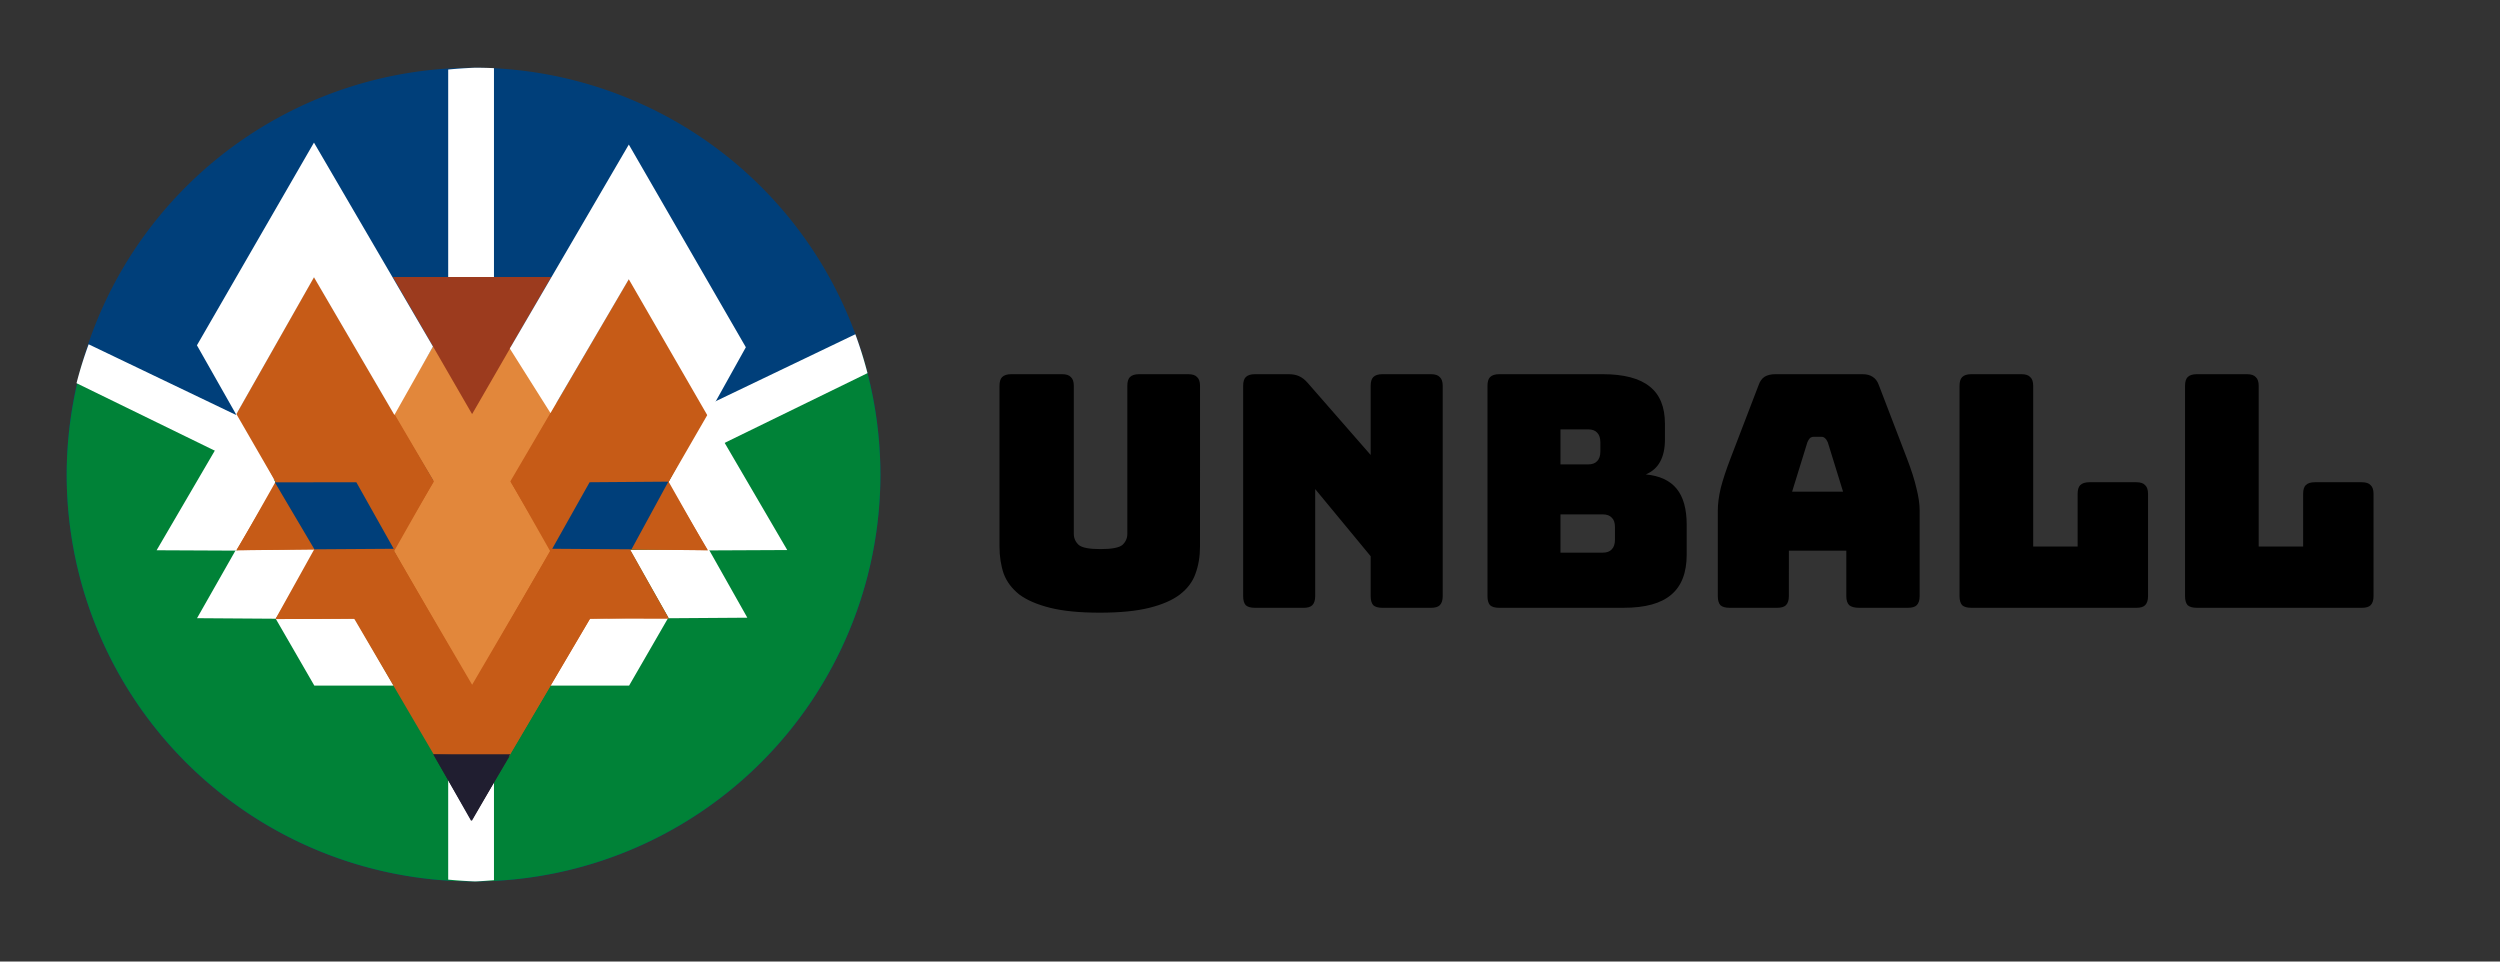 <?xml version="1.0" encoding="UTF-8" standalone="no"?>
<!-- Created with Inkscape (http://www.inkscape.org/) -->

<svg
   width="130mm"
   height="50mm"
   viewBox="0 0 130 50"
   version="1.1"
   id="svg5"
   sodipodi:docname="unball_horizontal.svg"
   xml:space="preserve"
   inkscape:export-filename="unball_horizontal.png"
   inkscape:export-xdpi="307.43295"
   inkscape:export-ydpi="307.43295"
   inkscape:version="1.3.2 (091e20e, 2023-11-25, custom)"
   xmlns:inkscape="http://www.inkscape.org/namespaces/inkscape"
   xmlns:sodipodi="http://sodipodi.sourceforge.net/DTD/sodipodi-0.dtd"
   xmlns:xlink="http://www.w3.org/1999/xlink"
   xmlns="http://www.w3.org/2000/svg"
   xmlns:svg="http://www.w3.org/2000/svg"><rect x="0" y="0" width="130" height="50" fill="#333333" stroke="none"/><sodipodi:namedview
     id="namedview1"
     pagecolor="#505050"
     bordercolor="#eeeeee"
     borderopacity="1"
     inkscape:showpageshadow="0"
     inkscape:pageopacity="0"
     inkscape:pagecheckerboard="0"
     inkscape:deskcolor="#505050"
     inkscape:document-units="mm"
     inkscape:zoom="2.4667308"
     inkscape:cx="245.66929"
     inkscape:cy="94.659702"
     inkscape:window-width="1920"
     inkscape:window-height="991"
     inkscape:window-x="-9"
     inkscape:window-y="-9"
     inkscape:window-maximized="1"
     inkscape:current-layer="svg5" /><defs
     id="defs2"><clipPath
       clipPathUnits="userSpaceOnUse"
       id="clipPath16"><path
         d="M 0,0 H 475.12 V 475.12 H 0 Z"
         id="path14" /></clipPath><clipPath
       clipPathUnits="userSpaceOnUse"
       id="clipPath20"><g
         inkscape:label="Clip"
         id="use20"
         style="display:inline"
         transform="matrix(1,0,0,-1,0,632.405)"
         clip-path="none" /></clipPath><clipPath
       clipPathUnits="userSpaceOnUse"
       id="clipPath28"><use
         x="0"
         y="0"
         xlink:href="#g27"
         id="use28" /></clipPath><clipPath
       clipPathUnits="userSpaceOnUse"
       id="clipPath16-8"><path
         d="M 0,0 H 475.12 V 475.12 H 0 Z"
         id="path14-7" /></clipPath></defs><g
     id="layer1"
     transform="translate(-29.073,-59.579)"
     style="display:none"><g
       id="g7860"
       transform="translate(4.331,3.608)"><path
         style="fill:none;fill-rule:evenodd;stroke:#000000;stroke-width:3.78;stroke-miterlimit:4;stroke-dasharray:none"
         id="path847"
         transform="matrix(0.265,0,0,0.265,0,-1.6)"
         d="m 176.376,304.899 c -0.274,4.319 -5.957,1.761 -7.178,-0.456 -3.309,-6.008 2.416,-12.483 8.09,-13.9 10.149,-2.535 19.212,6.11 20.623,15.723 2.07,14.109 -9.826,26.064 -23.357,27.345 -18.035,1.708 -32.963,-13.547 -34.068,-30.991 -1.39,-21.952 17.269,-39.886 38.625,-40.79 25.865,-1.095 46.823,20.991 47.512,46.259 0.813,29.777 -24.714,53.768 -53.893,54.235 -33.689,0.539 -60.718,-28.436 -60.957,-61.527 -0.271,-37.599 32.159,-67.673 69.16,-67.679 41.51,-0.007 74.631,35.882 74.402,76.794 -0.254,45.42 -39.605,81.59 -84.428,81.124" /><g
         aria-label="LOGO"
         id="text1533"
         style="font-weight:bold;font-size:25.4px;line-height:1.25;font-family:prosto;-inkscape-font-specification:'prosto Bold';letter-spacing:0px;word-spacing:0px;stroke-width:0.265"><path
           d="M 78.391,89.715 V 72.24 h 3.659 v 14.647 h 9.376 v 2.828 z"
           style="font-family:'Liberation Sans';-inkscape-font-specification:'Liberation Sans Bold'"
           id="path7819" /><path
           d="m 110.898,80.897 q 0,2.729 -1.079,4.8 -1.079,2.071 -3.088,3.175 -2.009,1.091 -4.688,1.091 -4.118,0 -6.462,-2.418 -2.332,-2.431 -2.332,-6.648 0,-4.204 2.332,-6.561 2.332,-2.356 6.486,-2.356 4.155,0 6.486,2.381 2.344,2.381 2.344,6.536 z m -3.733,0 q 0,-2.828 -1.339,-4.428 -1.339,-1.612 -3.758,-1.612 -2.456,0 -3.795,1.6 -1.339,1.587 -1.339,4.44 0,2.877 1.364,4.539 1.377,1.65 3.746,1.65 2.456,0 3.783,-1.612 1.339,-1.612 1.339,-4.576 z"
           style="font-family:'Liberation Sans';-inkscape-font-specification:'Liberation Sans Bold'"
           id="path7821" /><path
           d="m 121.96,87.098 q 1.426,0 2.766,-0.409 1.339,-0.422 2.071,-1.067 v -2.418 h -4.266 v -2.704 h 7.615 v 6.424 q -1.389,1.426 -3.621,2.232 -2.22,0.806 -4.663,0.806 -4.266,0 -6.561,-2.356 -2.294,-2.369 -2.294,-6.71 0,-4.316 2.307,-6.61 2.307,-2.307 6.635,-2.307 6.152,0 7.826,4.552 l -3.373,1.017 q -0.546,-1.327 -1.712,-2.009 -1.166,-0.682 -2.741,-0.682 -2.58,0 -3.919,1.563 -1.339,1.563 -1.339,4.477 0,2.964 1.377,4.589 1.389,1.612 3.894,1.612 z"
           style="font-family:'Liberation Sans';-inkscape-font-specification:'Liberation Sans Bold'"
           id="path7823" /><path
           d="m 150.411,80.897 q 0,2.729 -1.079,4.8 -1.079,2.071 -3.088,3.175 -2.009,1.091 -4.688,1.091 -4.118,0 -6.462,-2.418 -2.332,-2.431 -2.332,-6.648 0,-4.204 2.332,-6.561 2.332,-2.356 6.486,-2.356 4.155,0 6.486,2.381 2.344,2.381 2.344,6.536 z m -3.733,0 q 0,-2.828 -1.339,-4.428 -1.339,-1.612 -3.758,-1.612 -2.456,0 -3.795,1.6 -1.339,1.587 -1.339,4.44 0,2.877 1.364,4.539 1.377,1.65 3.746,1.65 2.456,0 3.783,-1.612 1.339,-1.612 1.339,-4.576 z"
           style="font-family:'Liberation Sans';-inkscape-font-specification:'Liberation Sans Bold'"
           id="path7825" /></g></g></g><path
     d="m 62.4,28.417 q 0,0.776 -0.236,1.417 -0.219,0.624 -0.81,1.08 -0.574,0.439 -1.586,0.692 -1.012,0.253 -2.581,0.253 -1.569,0 -2.581,-0.253 -1.012,-0.253 -1.603,-0.692 -0.574,-0.456 -0.81,-1.08 -0.219,-0.641 -0.219,-1.417 V 20.066 q 0,-0.321 0.135,-0.456 0.152,-0.152 0.472,-0.152 h 2.649 q 0.321,0 0.456,0.152 0.152,0.135 0.152,0.456 v 7.694 q 0,0.337 0.253,0.574 0.253,0.219 1.13,0.219 0.894,0 1.147,-0.219 0.253,-0.236 0.253,-0.574 V 20.066 q 0,-0.321 0.135,-0.456 0.152,-0.152 0.472,-0.152 h 2.565 q 0.321,0 0.456,0.152 0.152,0.135 0.152,0.456 z m 5.382,3.189 h -2.531 q -0.321,0 -0.472,-0.135 -0.135,-0.152 -0.135,-0.472 V 20.066 q 0,-0.321 0.135,-0.456 0.152,-0.152 0.472,-0.152 h 1.755 q 0.321,0 0.54,0.101 0.236,0.101 0.456,0.354 l 3.273,3.746 V 20.066 q 0,-0.321 0.135,-0.456 0.152,-0.152 0.472,-0.152 h 2.531 q 0.321,0 0.456,0.152 0.152,0.135 0.152,0.456 v 10.933 q 0,0.321 -0.152,0.472 -0.135,0.135 -0.456,0.135 h -2.531 q -0.321,0 -0.472,-0.135 -0.135,-0.152 -0.135,-0.472 v -2.075 l -2.885,-3.492 v 5.568 q 0,0.321 -0.152,0.472 -0.135,0.135 -0.456,0.135 z m 16.652,0 h -6.479 q -0.321,0 -0.472,-0.135 Q 77.349,31.319 77.349,30.999 V 20.066 q 0,-0.321 0.135,-0.456 0.152,-0.152 0.472,-0.152 h 5.382 q 1.653,0 2.446,0.641 0.793,0.624 0.793,1.94 v 0.81 q 0,0.709 -0.253,1.164 -0.236,0.439 -0.742,0.658 1.08,0.101 1.603,0.742 0.523,0.641 0.523,1.873 v 1.552 q 0,1.417 -0.81,2.092 -0.793,0.675 -2.463,0.675 z m -3.29,-9.279 v 1.822 h 1.434 q 0.321,0 0.472,-0.169 0.169,-0.169 0.169,-0.506 v -0.472 q 0,-0.337 -0.169,-0.506 -0.152,-0.169 -0.472,-0.169 z m 0,4.42 v 1.991 h 2.193 q 0.321,0 0.472,-0.169 0.169,-0.169 0.169,-0.506 v -0.658 q 0,-0.337 -0.169,-0.489 -0.152,-0.169 -0.472,-0.169 z m 12.839,-3.746 -0.793,2.565 h 2.649 l -0.793,-2.565 q -0.067,-0.152 -0.152,-0.219 -0.067,-0.067 -0.169,-0.067 h -0.422 q -0.101,0 -0.186,0.067 -0.067,0.067 -0.135,0.219 z m -0.962,7.997 q 0,0.321 -0.152,0.472 -0.135,0.135 -0.456,0.135 h -2.48 q -0.321,0 -0.472,-0.135 -0.135,-0.152 -0.135,-0.472 v -4.454 q 0,-0.506 0.152,-1.164 0.169,-0.658 0.506,-1.535 l 1.468,-3.83 q 0.101,-0.287 0.304,-0.422 0.219,-0.135 0.557,-0.135 h 4.539 q 0.321,0 0.523,0.135 0.219,0.135 0.321,0.422 l 1.468,3.83 q 0.337,0.877 0.489,1.535 0.169,0.658 0.169,1.164 v 4.454 q 0,0.321 -0.152,0.472 -0.135,0.135 -0.456,0.135 h -2.548 q -0.337,0 -0.506,-0.135 -0.152,-0.152 -0.152,-0.472 v -2.362 h -2.986 z m 18.07,0.607 h -8.588 q -0.321,0 -0.472,-0.135 -0.135,-0.152 -0.135,-0.472 V 20.066 q 0,-0.321 0.135,-0.456 0.152,-0.152 0.472,-0.152 h 2.615 q 0.321,0 0.456,0.152 0.152,0.135 0.152,0.456 v 8.352 h 2.311 V 25.684 q 0,-0.321 0.135,-0.456 0.152,-0.152 0.472,-0.152 h 2.446 q 0.321,0 0.456,0.152 0.152,0.135 0.152,0.456 v 5.315 q 0,0.321 -0.152,0.472 -0.135,0.135 -0.456,0.135 z m 11.726,0 h -8.588 q -0.321,0 -0.472,-0.135 -0.135,-0.152 -0.135,-0.472 V 20.066 q 0,-0.321 0.135,-0.456 0.152,-0.152 0.472,-0.152 h 2.615 q 0.321,0 0.456,0.152 0.152,0.135 0.152,0.456 v 8.352 h 2.311 V 25.684 q 0,-0.321 0.135,-0.456 0.152,-0.152 0.472,-0.152 h 2.446 q 0.321,0 0.456,0.152 0.152,0.135 0.152,0.456 v 5.315 q 0,0.321 -0.152,0.472 -0.135,0.135 -0.456,0.135 z"
     id="text1"
     style="font-size:16.872px;font-family:Bungee;-inkscape-font-specification:Bungee;stroke-width:0.316"
     aria-label="unball" /><g
     id="g1"
     transform="matrix(0.086,0,0,0.086,-2.691,-2.584)"><g
       id="layer2"
       inkscape:label="UnBall_Logo 3"
       style="display:inline"
       transform="matrix(0.991,0,0,0.991,1.277,3.642)"><g
         id="g35"
         transform="matrix(1.009,0,0,1.009,-2.117,-3.049)"
         style="display:none"><g
           id="g8"
           inkscape:label="UnBall_Logo"
           transform="matrix(1.333,0,0,-1.333,0,633.493)"><g
             id="g10"><g
               id="g12"
               clip-path="url(#clipPath16-8)"><g
                 id="g18"
                 transform="translate(475.12,237.56)"><path
                   d="m 0,0 c 0,-131.201 -106.359,-237.56 -237.561,-237.56 -131.2,0 -237.559,106.359 -237.559,237.56 0,131.201 106.359,237.56 237.559,237.56 C -106.359,237.56 0,131.201 0,0"
                   style="fill:#9d9c9c;fill-opacity:1;fill-rule:nonzero;stroke:none"
                   id="path20" /></g><g
                 id="g22"
                 transform="translate(39.666,309.573)"><path
                   d="M 0,0 63.57,81 197.893,134 316,81.5 392,0 197.5,-153 Z"
                   style="fill:#003f7a;fill-opacity:1;fill-rule:nonzero;stroke:none"
                   id="path24" /></g><g
                 id="g26"
                 transform="translate(178.667,248.069)"><path
                   d="m 0,0 -135.732,55.353 -5.768,-114.349 88.5,-119 110.788,-32.5 135.428,44 65.284,106.5 -8,112 L 116.5,0 58.893,-9.74 Z"
                   style="fill:#008237;fill-opacity:1;fill-rule:nonzero;stroke:none"
                   id="path28" /></g><path
                 d="m 247.189,24.397 h -19.258 v 428.441 h 19.258 z"
                 style="fill:#ffffff;fill-opacity:1;fill-rule:nonzero;stroke:none"
                 id="path30" /><g
                 id="g32"
                 transform="translate(147.713,261.501)"><path
                   d="m 0,0 -8.185,-17.432 -80.766,37.921 0.513,21.432 z"
                   style="fill:#ffffff;fill-opacity:1;fill-rule:nonzero;stroke:none"
                   id="path34" /></g><g
                 id="g36"
                 transform="translate(234.695,245.788)"><path
                   d="m 0,0 -3.351,-18.964 -87.865,15.527 3.352,18.964 z"
                   style="fill:#ffffff;fill-opacity:1;fill-rule:nonzero;stroke:none"
                   id="path38" /></g><g
                 id="g40"
                 transform="translate(327.407,261.501)"><path
                   d="M 0,0 8.185,-17.432 88.951,20.489 V 41.921 Z"
                   style="fill:#ffffff;fill-opacity:1;fill-rule:nonzero;stroke:none"
                   id="path42" /></g><g
                 id="g44"
                 transform="translate(240.425,245.788)"><path
                   d="M 0,0 3.352,-18.964 91.216,-3.437 87.864,15.527 Z"
                   style="fill:#ffffff;fill-opacity:1;fill-rule:nonzero;stroke:none"
                   id="path46" /></g><g
                 id="g48"
                 transform="translate(237.561,421.629)"><path
                   d="m 0,0 c -101.499,0 -184.072,-82.573 -184.072,-184.07 0,-101.496 82.573,-184.069 184.072,-184.069 101.496,0 184.069,82.573 184.069,184.069 C 184.069,-82.573 101.496,0 0,0 m 0,-417.333 c -128.622,0 -233.266,104.641 -233.266,233.263 0,128.623 104.644,233.264 233.266,233.264 128.622,0 233.263,-104.641 233.263,-233.264 0,-128.622 -104.641,-233.263 -233.263,-233.263"
                   style="fill:#ffffff;fill-opacity:1;fill-rule:nonzero;stroke:none"
                   id="path50" /></g><g
                 id="g52"
                 transform="translate(148.385,295.86)"><path
                   d="M 0,0 -17.835,-30.891 -35.67,0 Z"
                   style="fill:#ffffff;fill-opacity:1;fill-rule:nonzero;stroke:none"
                   id="path54" /></g><g
                 id="g56"
                 transform="translate(219.725,234.077)"><path
                   d="M 0,0 17.835,30.891 35.67,0 Z"
                   style="fill:#e2873b;fill-opacity:1;fill-rule:nonzero;stroke:none"
                   id="path58" /></g><g
                 id="g60"
                 transform="translate(255.394,234.077)"><path
                   d="M 0,0 -17.835,-30.891 -35.67,0 Z"
                   style="fill:#e2873b;fill-opacity:1;fill-rule:nonzero;stroke:none"
                   id="path62" /></g><g
                 id="g64"
                 transform="translate(219.725,172.295)"><path
                   d="M 0,0 17.834,30.892 35.669,0 Z"
                   style="fill:#e2873b;fill-opacity:1;fill-rule:nonzero;stroke:none"
                   id="path66" /></g><g
                 id="g68"
                 transform="translate(255.394,172.295)"><path
                   d="M 0,0 -17.835,-30.891 -35.67,0 Z"
                   style="fill:#e2873b;fill-opacity:1;fill-rule:nonzero;stroke:none"
                   id="path70" /></g><g
                 id="g72"
                 transform="translate(201.89,264.969)"><path
                   d="M 0,0 17.835,30.891 35.669,0 Z"
                   style="fill:#e2873b;fill-opacity:1;fill-rule:nonzero;stroke:none"
                   id="path74" /></g><g
                 id="g76"
                 transform="translate(237.56,264.969)"><path
                   d="M 0,0 -17.834,-30.891 -35.669,0 Z"
                   style="fill:#e2873b;fill-opacity:1;fill-rule:nonzero;stroke:none"
                   id="path78" /></g><g
                 id="g80"
                 transform="translate(201.89,203.186)"><path
                   d="M 0,0 17.835,30.891 35.669,0 Z"
                   style="fill:#e2873b;fill-opacity:1;fill-rule:nonzero;stroke:none"
                   id="path82" /></g><g
                 id="g84"
                 transform="translate(237.56,203.186)"><path
                   d="M 0,0 -17.835,-30.891 -35.67,0 Z"
                   style="fill:#e2873b;fill-opacity:1;fill-rule:nonzero;stroke:none"
                   id="path86" /></g><g
                 id="g88"
                 transform="translate(273.229,264.969)"><path
                   d="M 0,0 -17.835,30.891 -35.67,0 Z"
                   style="fill:#e2873b;fill-opacity:1;fill-rule:nonzero;stroke:none"
                   id="path90" /></g><g
                 id="g92"
                 transform="translate(237.56,264.969)"><path
                   d="M 0,0 17.835,-30.892 35.671,0 Z"
                   style="fill:#e2873b;fill-opacity:1;fill-rule:nonzero;stroke:none"
                   id="path94" /></g><g
                 id="g96"
                 transform="translate(273.229,203.186)"><path
                   d="M 0,0 -17.835,30.891 -35.67,0 Z"
                   style="fill:#e2873b;fill-opacity:1;fill-rule:nonzero;stroke:none"
                   id="path98" /></g><g
                 id="g100"
                 transform="translate(237.56,203.186)"><path
                   d="M 0,0 17.835,-30.892 35.67,0 Z"
                   style="fill:#e2873b;fill-opacity:1;fill-rule:nonzero;stroke:none"
                   id="path102" /></g><g
                 id="g104"
                 transform="translate(184.055,295.86)"><path
                   d="M 0,0 -17.835,-30.891 -35.67,0 Z"
                   style="fill:#c65b17;fill-opacity:1;fill-rule:nonzero;stroke:none"
                   id="path106" /></g><g
                 id="g108"
                 transform="translate(184.055,234.077)"><path
                   d="M 0,0 17.835,30.892 35.67,0 Z"
                   style="fill:#c65b17;fill-opacity:1;fill-rule:nonzero;stroke:none"
                   id="path110" /></g><g
                 id="g112"
                 transform="translate(166.22,264.969)"><path
                   d="M 0,0 17.835,30.891 35.67,0 Z"
                   style="fill:#c65b17;fill-opacity:1;fill-rule:nonzero;stroke:none"
                   id="path114" /></g><g
                 id="g116"
                 transform="translate(201.89,264.969)"><path
                   d="M 0,0 -17.835,-30.891 -35.67,0 Z"
                   style="fill:#c65b17;fill-opacity:1;fill-rule:nonzero;stroke:none"
                   id="path118" /></g><g
                 id="g120"
                 transform="translate(148.385,295.86)"><path
                   d="M 0,0 17.835,30.891 35.67,0 Z"
                   style="fill:#c65b17;fill-opacity:1;fill-rule:nonzero;stroke:none"
                   id="path122" /></g><g
                 id="g124"
                 transform="translate(130.55,264.969)"><path
                   d="M 0,0 17.835,30.891 35.67,0 Z"
                   style="fill:#c65b17;fill-opacity:1;fill-rule:nonzero;stroke:none"
                   id="path126" /></g><g
                 id="g128"
                 transform="translate(148.385,234.077)"><path
                   d="M 0,0 17.835,30.892 35.67,0 Z"
                   style="fill:#c65b17;fill-opacity:1;fill-rule:nonzero;stroke:none"
                   id="path130" /></g><g
                 id="g132"
                 transform="translate(166.22,264.969)"><path
                   d="M 0,0 -17.835,-30.891 -35.67,0 Z"
                   style="fill:#c65b17;fill-opacity:1;fill-rule:nonzero;stroke:none"
                   id="path134" /></g><g
                 id="g136"
                 transform="translate(130.55,203.186)"><path
                   d="M 0,0 17.835,30.891 35.67,0 Z"
                   style="fill:#c65b17;fill-opacity:1;fill-rule:nonzero;stroke:none"
                   id="path138" /></g><g
                 id="g140"
                 transform="translate(219.725,172.295)"><path
                   d="M 0,0 -17.835,-30.891 -35.67,0 Z"
                   style="fill:#c65b17;fill-opacity:1;fill-rule:nonzero;stroke:none"
                   id="path142" /></g><g
                 id="g144"
                 transform="translate(184.055,172.295)"><path
                   d="M 0,0 17.835,30.892 35.67,0 Z"
                   style="fill:#c65b17;fill-opacity:1;fill-rule:nonzero;stroke:none"
                   id="path146" /></g><g
                 id="g148"
                 transform="translate(201.89,203.186)"><path
                   d="M 0,0 -17.835,-30.891 -35.67,0 Z"
                   style="fill:#c65b17;fill-opacity:1;fill-rule:nonzero;stroke:none"
                   id="path150" /></g><g
                 id="g152"
                 transform="translate(148.385,172.295)"><path
                   d="M 0,0 17.835,30.892 35.67,0 Z"
                   style="fill:#c65b17;fill-opacity:1;fill-rule:nonzero;stroke:none"
                   id="path154" /></g><g
                 id="g156"
                 transform="translate(219.725,234.077)"><path
                   d="M 0,0 -17.835,-30.891 -35.67,0 Z"
                   style="fill:#c65b17;fill-opacity:1;fill-rule:nonzero;stroke:none"
                   id="path158" /></g><g
                 id="g160"
                 transform="translate(291.065,295.86)"><path
                   d="M 0,0 17.835,-30.891 35.67,0 Z"
                   style="fill:#c65b17;fill-opacity:1;fill-rule:nonzero;stroke:none"
                   id="path162" /></g><g
                 id="g164"
                 transform="translate(291.065,234.077)"><path
                   d="M 0,0 -17.835,30.891 -35.67,0 Z"
                   style="fill:#c65b17;fill-opacity:1;fill-rule:nonzero;stroke:none"
                   id="path166" /></g><g
                 id="g168"
                 transform="translate(308.9,264.969)"><path
                   d="M 0,0 -17.835,30.891 -35.67,0 Z"
                   style="fill:#c65b17;fill-opacity:1;fill-rule:nonzero;stroke:none"
                   id="path170" /></g><g
                 id="g172"
                 transform="translate(273.231,264.969)"><path
                   d="M 0,0 17.835,-30.891 35.67,0 Z"
                   style="fill:#c65b17;fill-opacity:1;fill-rule:nonzero;stroke:none"
                   id="path174" /></g><g
                 id="g176"
                 transform="translate(326.735,295.86)"><path
                   d="M 0,0 -17.835,30.891 -35.67,0 Z"
                   style="fill:#c65b17;fill-opacity:1;fill-rule:nonzero;stroke:none"
                   id="path178" /></g><g
                 id="g180"
                 transform="translate(344.57,264.969)"><path
                   d="M 0,0 -17.835,30.891 -35.67,0 Z"
                   style="fill:#c65b17;fill-opacity:1;fill-rule:nonzero;stroke:none"
                   id="path182" /></g><g
                 id="g184"
                 transform="translate(326.735,234.077)"><path
                   d="M 0,0 -17.836,30.891 -35.671,0 Z"
                   style="fill:#c65b17;fill-opacity:1;fill-rule:nonzero;stroke:none"
                   id="path186" /></g><g
                 id="g188"
                 transform="translate(308.9,264.969)"><path
                   d="M 0,0 17.835,-30.891 35.67,0 Z"
                   style="fill:#c65b17;fill-opacity:1;fill-rule:nonzero;stroke:none"
                   id="path190" /></g><g
                 id="g192"
                 transform="translate(344.57,203.186)"><path
                   d="M 0,0 -17.835,30.891 -35.67,0 Z"
                   style="fill:#c65b17;fill-opacity:1;fill-rule:nonzero;stroke:none"
                   id="path194" /></g><g
                 id="g196"
                 transform="translate(255.394,172.295)"><path
                   d="M 0,0 17.836,-30.891 35.671,0 Z"
                   style="fill:#c65b17;fill-opacity:1;fill-rule:nonzero;stroke:none"
                   id="path198" /></g><g
                 id="g200"
                 transform="translate(291.065,172.295)"><path
                   d="M 0,0 -17.835,30.892 -35.67,0 Z"
                   style="fill:#c65b17;fill-opacity:1;fill-rule:nonzero;stroke:none"
                   id="path202" /></g><g
                 id="g204"
                 transform="translate(273.229,203.186)"><path
                   d="M 0,0 17.835,-30.892 35.67,0 Z"
                   style="fill:#c65b17;fill-opacity:1;fill-rule:nonzero;stroke:none"
                   id="path206" /></g><g
                 id="g208"
                 transform="translate(326.735,172.295)"><path
                   d="M 0,0 -17.835,30.892 -35.67,0 Z"
                   style="fill:#c65b17;fill-opacity:1;fill-rule:nonzero;stroke:none"
                   id="path210" /></g><g
                 id="g212"
                 transform="translate(255.395,234.077)"><path
                   d="M 0,0 17.835,-30.891 35.67,0 Z"
                   style="fill:#c65b17;fill-opacity:1;fill-rule:nonzero;stroke:none"
                   id="path214" /></g><g
                 id="g216"
                 transform="translate(184.055,172.295)"><path
                   d="M 0,0 -17.835,-30.891 -35.67,0 Z"
                   style="fill:#ffffff;fill-opacity:1;fill-rule:nonzero;stroke:none"
                   id="path218" /></g><g
                 id="g220"
                 transform="translate(166.22,141.404)"><path
                   d="M 0,0 17.835,30.891 35.67,0 Z"
                   style="fill:#ffffff;fill-opacity:1;fill-rule:nonzero;stroke:none"
                   id="path222" /></g><g
                 id="g224"
                 transform="translate(148.385,357.642)"><path
                   d="M 0,0 17.835,30.891 35.67,0 Z"
                   style="fill:#ffffff;fill-opacity:1;fill-rule:nonzero;stroke:none"
                   id="path226" /></g><g
                 id="g228"
                 transform="translate(184.055,357.642)"><path
                   d="M 0,0 -17.835,-30.891 -35.67,0 Z"
                   style="fill:#ffffff;fill-opacity:1;fill-rule:nonzero;stroke:none"
                   id="path230" /></g><g
                 id="g232"
                 transform="translate(166.22,326.751)"><path
                   d="M 0,0 17.835,30.891 35.67,0 Z"
                   style="fill:#ffffff;fill-opacity:1;fill-rule:nonzero;stroke:none"
                   id="path234" /></g><g
                 id="g236"
                 transform="translate(130.55,326.751)"><path
                   d="M 0,0 17.835,30.891 35.67,0 Z"
                   style="fill:#ffffff;fill-opacity:1;fill-rule:nonzero;stroke:none"
                   id="path238" /></g><g
                 id="g240"
                 transform="translate(184.055,295.86)"><path
                   d="M 0,0 17.835,30.891 35.67,0 Z"
                   style="fill:#ffffff;fill-opacity:1;fill-rule:nonzero;stroke:none"
                   id="path242" /></g><g
                 id="g244"
                 transform="translate(219.725,295.86)"><path
                   d="M 0,0 -17.835,-30.891 -35.67,0 Z"
                   style="fill:#ffffff;fill-opacity:1;fill-rule:nonzero;stroke:none"
                   id="path246" /></g><g
                 id="g248"
                 transform="translate(166.22,326.751)"><path
                   d="M 0,0 -17.835,-30.891 -35.67,0 Z"
                   style="fill:#ffffff;fill-opacity:1;fill-rule:nonzero;stroke:none"
                   id="path250" /></g><g
                 id="g252"
                 transform="translate(201.89,326.751)"><path
                   d="M 0,0 -17.835,-30.891 -35.67,0 Z"
                   style="fill:#ffffff;fill-opacity:1;fill-rule:nonzero;stroke:none"
                   id="path254" /></g><g
                 id="g256"
                 transform="translate(112.715,234.077)"><path
                   d="M 0,0 17.835,30.892 35.67,0 Z"
                   style="fill:#ffffff;fill-opacity:1;fill-rule:nonzero;stroke:none"
                   id="path258" /></g><g
                 id="g260"
                 transform="translate(148.385,234.077)"><path
                   d="M 0,0 -17.835,-30.891 -35.67,0 Z"
                   style="fill:#ffffff;fill-opacity:1;fill-rule:nonzero;stroke:none"
                   id="path262" /></g><g
                 id="g264"
                 transform="translate(94.88,203.186)"><path
                   d="M 0,0 17.835,30.891 35.67,0 Z"
                   style="fill:#ffffff;fill-opacity:1;fill-rule:nonzero;stroke:none"
                   id="path266" /></g><g
                 id="g268"
                 transform="translate(112.715,172.295)"><path
                   d="M 0,0 17.835,30.892 35.67,0 Z"
                   style="fill:#ffffff;fill-opacity:1;fill-rule:nonzero;stroke:none"
                   id="path270" /></g><g
                 id="g272"
                 transform="translate(166.22,203.186)"><path
                   d="M 0,0 -17.835,-30.891 -35.67,0 Z"
                   style="fill:#ffffff;fill-opacity:1;fill-rule:nonzero;stroke:none"
                   id="path274" /></g><g
                 id="g276"
                 transform="translate(112.715,295.86)"><path
                   d="M 0,0 17.835,30.891 35.67,0 Z"
                   style="fill:#ffffff;fill-opacity:1;fill-rule:nonzero;stroke:none"
                   id="path278" /></g><g
                 id="g280"
                 transform="translate(291.065,172.295)"><path
                   d="M 0,0 17.836,-30.891 35.671,0 Z"
                   style="fill:#ffffff;fill-opacity:1;fill-rule:nonzero;stroke:none"
                   id="path282" /></g><g
                 id="g284"
                 transform="translate(308.9,141.404)"><path
                   d="M 0,0 -17.836,30.891 -35.671,0 Z"
                   style="fill:#ffffff;fill-opacity:1;fill-rule:nonzero;stroke:none"
                   id="path286" /></g><g
                 id="g288"
                 transform="translate(326.735,357.642)"><path
                   d="M 0,0 -17.835,30.891 -35.67,0 Z"
                   style="fill:#ffffff;fill-opacity:1;fill-rule:nonzero;stroke:none"
                   id="path290" /></g><g
                 id="g292"
                 transform="translate(291.065,357.642)"><path
                   d="M 0,0 17.835,-30.891 35.67,0 Z"
                   style="fill:#ffffff;fill-opacity:1;fill-rule:nonzero;stroke:none"
                   id="path294" /></g><g
                 id="g296"
                 transform="translate(308.9,326.751)"><path
                   d="M 0,0 -17.835,30.891 -35.67,0 Z"
                   style="fill:#ffffff;fill-opacity:1;fill-rule:nonzero;stroke:none"
                   id="path298" /></g><g
                 id="g300"
                 transform="translate(344.57,326.751)"><path
                   d="M 0,0 -17.835,30.891 -35.67,0 Z"
                   style="fill:#ffffff;fill-opacity:1;fill-rule:nonzero;stroke:none"
                   id="path302" /></g><g
                 id="g304"
                 transform="translate(291.065,295.86)"><path
                   d="M 0,0 -17.835,30.891 -35.671,0 Z"
                   style="fill:#ffffff;fill-opacity:1;fill-rule:nonzero;stroke:none"
                   id="path306" /></g><g
                 id="g308"
                 transform="translate(255.395,295.86)"><path
                   d="M 0,0 17.835,-30.891 35.67,0 Z"
                   style="fill:#ffffff;fill-opacity:1;fill-rule:nonzero;stroke:none"
                   id="path310" /></g><g
                 id="g312"
                 transform="translate(308.9,326.751)"><path
                   d="M 0,0 17.835,-30.891 35.67,0 Z"
                   style="fill:#ffffff;fill-opacity:1;fill-rule:nonzero;stroke:none"
                   id="path314" /></g><g
                 id="g316"
                 transform="translate(273.231,326.751)"><path
                   d="M 0,0 17.835,-30.891 35.67,0 Z"
                   style="fill:#ffffff;fill-opacity:1;fill-rule:nonzero;stroke:none"
                   id="path318" /></g><g
                 id="g320"
                 transform="translate(362.405,234.077)"><path
                   d="M 0,0 -17.835,30.891 -35.67,0 Z"
                   style="fill:#ffffff;fill-opacity:1;fill-rule:nonzero;stroke:none"
                   id="path322" /></g><g
                 id="g324"
                 transform="translate(326.735,234.077)"><path
                   d="M 0,0 17.835,-30.891 35.67,0 Z"
                   style="fill:#ffffff;fill-opacity:1;fill-rule:nonzero;stroke:none"
                   id="path326" /></g><g
                 id="g328"
                 transform="translate(380.24,203.186)"><path
                   d="M 0,0 -17.836,30.891 -35.671,0 Z"
                   style="fill:#ffffff;fill-opacity:1;fill-rule:nonzero;stroke:none"
                   id="path330" /></g><g
                 id="g332"
                 transform="translate(362.404,172.295)"><path
                   d="M 0,0 -17.835,30.892 -35.67,0 Z"
                   style="fill:#ffffff;fill-opacity:1;fill-rule:nonzero;stroke:none"
                   id="path334" /></g><g
                 id="g336"
                 transform="translate(308.9,203.186)"><path
                   d="M 0,0 17.835,-30.892 35.67,0 Z"
                   style="fill:#ffffff;fill-opacity:1;fill-rule:nonzero;stroke:none"
                   id="path338" /></g><g
                 id="g340"
                 transform="translate(362.405,295.86)"><path
                   d="M 0,0 -17.835,30.891 -35.67,0 Z"
                   style="fill:#ffffff;fill-opacity:1;fill-rule:nonzero;stroke:none"
                   id="path342" /></g><g
                 id="g344"
                 transform="translate(326.735,295.86)"><path
                   d="M 0,0 17.835,-30.891 35.67,0 Z"
                   style="fill:#ffffff;fill-opacity:1;fill-rule:nonzero;stroke:none"
                   id="path346" /></g><g
                 id="g348"
                 transform="translate(255.394,295.86)"><path
                   d="M 0,0 -17.835,-30.891 -35.669,0 Z"
                   style="fill:#9c3b1e;fill-opacity:1;fill-rule:nonzero;stroke:none"
                   id="path350" /></g><g
                 id="g352"
                 transform="translate(219.725,295.86)"><path
                   d="M 0,0 17.835,30.891 35.67,0 Z"
                   style="fill:#9c3b1e;fill-opacity:1;fill-rule:nonzero;stroke:none"
                   id="path354" /></g><g
                 id="g356"
                 transform="translate(237.56,326.751)"><path
                   d="M 0,0 -17.835,-30.891 -35.67,0 Z"
                   style="fill:#9c3b1e;fill-opacity:1;fill-rule:nonzero;stroke:none"
                   id="path358" /></g><g
                 id="g360"
                 transform="translate(237.56,326.751)"><path
                   d="M 0,0 17.835,-30.891 35.67,0 Z"
                   style="fill:#9c3b1e;fill-opacity:1;fill-rule:nonzero;stroke:none"
                   id="path362" /></g><g
                 id="g364"
                 transform="translate(201.89,141.404)"><path
                   d="M 0,0 17.835,30.891 35.669,0 Z"
                   style="fill:#9c4c17;fill-opacity:1;fill-rule:nonzero;stroke:none"
                   id="path366" /></g><g
                 id="g368"
                 transform="translate(237.56,141.404)"><path
                   d="M 0,0 -17.834,-30.891 -35.669,0 Z"
                   style="fill:#9c4c17;fill-opacity:1;fill-rule:nonzero;stroke:none"
                   id="path370" /></g><g
                 id="g372"
                 transform="translate(219.724,110.514)"><path
                   d="M 0,0 17.835,30.891 35.67,0 Z"
                   style="fill:#9c4c17;fill-opacity:1;fill-rule:nonzero;stroke:none"
                   id="path374" /></g><g
                 id="g376"
                 transform="translate(273.229,141.404)"><path
                   d="M 0,0 -17.835,30.891 -35.67,0 Z"
                   style="fill:#9c4c17;fill-opacity:1;fill-rule:nonzero;stroke:none"
                   id="path378" /></g><g
                 id="g380"
                 transform="translate(237.56,141.404)"><path
                   d="M 0,0 17.835,-30.891 35.671,0 Z"
                   style="fill:#9c4c17;fill-opacity:1;fill-rule:nonzero;stroke:none"
                   id="path382" /></g><g
                 id="g384"
                 transform="translate(166.22,203.186)"><path
                   d="M 0,0 17.835,30.891 35.67,0 Z"
                   style="fill:#003f7a;fill-opacity:1;fill-rule:nonzero;stroke:none"
                   id="path386" /></g><g
                 id="g388"
                 transform="translate(184.055,234.077)"><path
                   d="M 0,0 -17.835,-30.891 -35.67,0 Z"
                   style="fill:#003f7a;fill-opacity:1;fill-rule:nonzero;stroke:none"
                   id="path390" /></g><g
                 id="g392"
                 transform="translate(308.9,203.186)"><path
                   d="M 0,0 -17.836,30.891 -35.671,0 Z"
                   style="fill:#003f7a;fill-opacity:1;fill-rule:nonzero;stroke:none"
                   id="path394" /></g><g
                 id="g396"
                 transform="translate(291.065,234.077)"><path
                   d="M 0,0 17.836,-30.891 35.671,0 Z"
                   style="fill:#003f7a;fill-opacity:1;fill-rule:nonzero;stroke:none"
                   id="path398" /></g><g
                 id="g400"
                 transform="translate(255.394,110.514)"><path
                   d="M 0,0 -17.835,-30.892 -35.669,0 Z"
                   style="fill:#201e30;fill-opacity:1;fill-rule:nonzero;stroke:none"
                   id="path402" /></g><g
                 id="g404"
                 transform="translate(114.309,82.381)"><path
                   d="M 0,0 C 4.332,-3.359 6.542,-4.957 11.037,-7.981 10.585,-8.653 10.36,-8.989 9.908,-9.66 c -3.662,2.465 -5.469,3.752 -9.024,6.436 -1.981,-2.623 -2.971,-3.934 -4.951,-6.557 3.21,-2.424 4.837,-3.593 8.129,-5.844 -0.453,-0.663 -0.68,-0.995 -1.133,-1.659 -3.325,2.272 -4.967,3.451 -8.207,5.897 -2.088,-2.766 -3.133,-4.15 -5.222,-6.918 -0.932,0.704 -1.396,1.06 -2.321,1.777 C -7.692,-9.917 -5.128,-6.61 0,0"
                   style="fill:#003f7a;fill-opacity:1;fill-rule:nonzero;stroke:none"
                   id="path406" /></g><g
                 id="g408"
                 transform="translate(131.307,46.45)"><path
                   d="m 0,0 c -0.909,0.422 -1.363,0.636 -2.27,1.068 0.237,0.752 0.355,1.128 0.594,1.878 -1.285,-0.108 -4.335,-0.008 -6.911,1.548 -3.995,2.413 -4.311,4.326 -2.253,7.538 2.445,3.818 3.668,5.727 6.114,9.544 0.889,-0.57 1.334,-0.851 2.229,-1.41 -2.319,-3.723 -3.478,-5.585 -5.796,-9.308 -1.315,-2.112 -1.444,-3.245 0.937,-4.679 1.693,-1.022 4.181,-1.743 6.376,-1.726 0.002,0.005 0.003,0.007 0.006,0.012 0.453,0.938 1.118,2.117 1.93,3.558 1.705,3.026 2.558,4.539 4.263,7.564 0.902,-0.509 1.354,-0.76 2.26,-1.257 C 5.73,11.136 4.856,9.537 3.107,6.343 1.565,3.523 0.674,1.657 0,0"
                   style="fill:#003f7a;fill-opacity:1;fill-rule:nonzero;stroke:none"
                   id="path410" /></g><g
                 id="g412"
                 transform="translate(139.855,47.122)"><path
                   d="M 0,0 C 1.743,3.464 2.615,5.196 4.358,8.66 3.553,9.065 3.152,9.271 2.351,9.684 2.66,10.282 2.814,10.581 3.123,11.178 3.958,10.845 4.375,10.681 5.212,10.357 6.025,11.614 6.43,12.243 7.237,13.502 7.993,13.123 8.372,12.935 9.132,12.565 8.479,11.228 8.153,10.559 7.501,9.222 9.431,8.28 10.401,7.822 12.35,6.933 12.034,6.242 11.877,5.896 11.561,5.204 9.595,6.101 8.616,6.563 6.668,7.514 4.975,4.043 4.129,2.308 2.436,-1.162 1.567,-2.944 1.253,-3.93 3.302,-4.902 4.408,-5.427 5.978,-5.656 7.02,-5.709 7.068,-6.512 7.094,-6.913 7.147,-7.717 6.242,-7.67 4.18,-7.532 2.159,-6.57 0.923,-5.981 -0.521,-4.967 -0.852,-3.58 -1.112,-2.35 -0.707,-1.405 0,0"
                   style="fill:#003f7a;fill-opacity:1;fill-rule:nonzero;stroke:none"
                   id="path414" /></g><g
                 id="g416"
                 transform="translate(165.817,40.889)"><path
                   d="M 0,0 C 0.177,0.494 0.265,0.741 0.442,1.235 1.364,3.81 0.882,5.39 -2.469,6.674 -6.368,8.167 -7.925,7.373 -9.463,3.644 -5.706,2.093 -3.812,1.363 0,0 M -12.07,4.429 C -9.705,9.96 -6.606,10.346 -1.54,8.412 4.013,6.293 4.068,3.601 2.698,-0.381 2.382,-1.299 2.117,-1.975 1.843,-2.574 c -1.913,0.572 -4.35,1.452 -6.25,2.173 -1.721,0.652 -4.505,1.895 -5.667,2.567 -1.46,-3.539 -1.613,-5.78 2.85,-7.493 2.331,-0.896 4.691,-1.283 6.737,-1.259 0.044,-0.844 0.067,-1.266 0.117,-2.11 0,0 -3.484,-0.017 -7.477,1.513 -2.987,1.146 -4.874,2.434 -5.633,4.248 -0.684,1.652 -0.01,4.044 1.136,6.722 0.109,0.257 0.164,0.385 0.274,0.642"
                   style="fill:#003f7a;fill-opacity:1;fill-rule:nonzero;stroke:none"
                   id="path418" /></g><g
                 id="g420"
                 transform="translate(180.558,28.488)"><path
                   d="m 0,0 c 0.075,-0.021 0.113,-0.03 0.189,-0.051 3.843,-1.024 4.455,0.51 5.397,4.332 0.189,0.766 0.283,1.148 0.472,1.912 0.979,3.97 0.411,5.19 -2.351,5.921 -0.149,0.04 -0.223,0.06 -0.372,0.1 C 1.48,12.71 -1.15,12.522 -2.431,12.29 -3.522,8.608 -4.068,6.768 -5.159,3.087 -3.508,1.643 -1.606,0.43 0,0 m -1.827,22.936 c 0.961,-0.207 1.442,-0.306 2.403,-0.5 -0.998,-3.367 -1.497,-5.049 -2.494,-8.416 1.555,0.38 4.029,0.737 6.381,0.116 C 10.093,12.648 9.57,9.753 8.214,3.947 8.114,3.521 8.064,3.309 7.965,2.883 7.321,0.127 6.029,-3.688 -0.33,-1.992 -2.889,-1.311 -4.687,0.252 -5.731,1.388 -6.035,0.845 -6.188,0.573 -6.494,0.031 c -0.89,0.266 -1.334,0.401 -2.221,0.676 2.755,8.891 4.132,13.337 6.888,22.229"
                   style="fill:#003f7a;fill-opacity:1;fill-rule:nonzero;stroke:none"
                   id="path422" /></g><g
                 id="g424"
                 transform="translate(207.44,29.885)"><path
                   d="M 0,0 C 0.592,4.154 0.597,6.024 -3.851,6.762 -8.54,7.538 -9.266,5.797 -10.063,1.634 -10.93,-2.892 -11.11,-5.144 -6.129,-5.972 -1.372,-6.764 -0.704,-4.94 0,0 M -3.501,8.685 C 3.415,7.541 3.295,4.63 2.611,-0.645 1.883,-6.258 0.501,-9.031 -6.511,-7.862 c -7.286,1.214 -7.328,4.319 -6.235,9.664 1.099,5.372 2.33,8.028 9.245,6.883"
                   style="fill:#003f7a;fill-opacity:1;fill-rule:nonzero;stroke:none"
                   id="path426" /></g><g
                 id="g428"
                 transform="translate(218.481,43.423)"><path
                   d="m 0,0 c 0.968,-0.017 1.451,-0.021 2.418,-0.026 -0.787,-9.34 -1.179,-14.01 -1.966,-23.352 -1.061,0.09 -1.591,0.138 -2.65,0.239 C -1.32,-13.884 -0.881,-9.256 0,0"
                   style="fill:#003f7a;fill-opacity:1;fill-rule:nonzero;stroke:none"
                   id="path430" /></g><g
                 id="g432"
                 transform="translate(246.909,33.147)"><path
                   d="M 0,0 C -1.55,0.382 -3.404,0.687 -5.34,0.649 -8.679,0.585 -9.563,0.297 -9.571,-6.308 v -0.3 c -0.004,-3.993 0.804,-5.518 3.975,-5.464 0.097,0.002 0.146,0.003 0.243,0.004 2.039,0.037 4.593,1.112 5.868,2.046 -0.001,0.011 -0.001,0.016 -0.002,0.027 C 0.404,-8.987 0.332,-7.731 0.257,-6.079 0.155,-3.647 0.104,-2.432 0,0 m 2.893,-6.054 c 0.192,-3.385 0.426,-5.509 0.729,-7.341 -0.967,-0.122 -1.451,-0.179 -2.419,-0.292 -0.192,0.742 -0.287,1.113 -0.476,1.854 -1.194,-0.835 -3.741,-2.254 -6.909,-2.299 -5.764,-0.082 -6.121,3.853 -6.067,7.831 0.071,5.236 0.092,8.894 6.1,8.988 2.128,0.033 4.26,-0.199 6.065,-0.816 -0.139,3.087 -0.208,4.63 -0.347,7.717 C 0.534,9.719 1.017,9.787 1.979,9.93 2.344,3.536 2.526,0.339 2.893,-6.054"
                   style="fill:#003f7a;fill-opacity:1;fill-rule:nonzero;stroke:none"
                   id="path434" /></g><g
                 id="g436"
                 transform="translate(268.573,30.718)"><path
                   d="m 0,0 c -0.077,0.52 -0.115,0.779 -0.191,1.299 -0.4,2.705 -1.56,3.874 -5.075,3.436 C -9.355,4.225 -10.331,2.792 -9.933,-1.222 -5.95,-0.827 -3.963,-0.582 0,0 m -12.557,-1.754 c -0.52,5.993 1.978,7.79 7.288,8.459 5.822,0.733 7.136,-1.619 7.802,-5.776 0.154,-0.96 0.238,-1.68 0.279,-2.338 -1.939,-0.392 -4.475,-0.757 -6.466,-1.012 -1.802,-0.23 -4.799,-0.439 -6.119,-0.392 0.378,-3.81 1.283,-5.858 5.964,-5.277 2.447,0.303 4.686,1.067 6.46,2.047 0.434,-0.724 0.652,-1.086 1.089,-1.808 0,0 -3.038,-1.648 -7.225,-2.169 -3.133,-0.39 -5.369,-0.14 -6.87,1.106 -1.362,1.137 -1.888,3.564 -2.141,6.465 -0.025,0.278 -0.036,0.417 -0.061,0.695"
                   style="fill:#003f7a;fill-opacity:1;fill-rule:nonzero;stroke:none"
                   id="path438" /></g><g
                 id="g440"
                 transform="translate(283.937,40.817)"><path
                   d="m 0,0 c 0.865,0.199 1.297,0.302 2.16,0.511 0.298,-0.818 0.447,-1.226 0.748,-2.041 0,0 0.821,2.11 2.407,2.96 0.486,0.252 0.89,0.386 1.316,0.501 C 7.292,2.106 8.267,2.118 8.267,2.118 8.41,1.257 8.48,0.824 8.622,-0.038 7.914,-0.076 7.213,-0.249 6.812,-0.355 5.281,-0.761 4.197,-1.85 3.341,-3.043 4.532,-7.915 5.127,-10.352 6.316,-15.224 5.259,-15.481 4.729,-15.607 3.667,-15.853 2.201,-9.512 1.467,-6.342 0,0"
                   style="fill:#003f7a;fill-opacity:1;fill-rule:nonzero;stroke:none"
                   id="path442" /></g><g
                 id="g444"
                 transform="translate(310.509,40.582)"><path
                   d="m 0,0 c -1.435,3.945 -2.317,5.593 -6.627,4.14 -4.542,-1.533 -4.361,-3.408 -3.106,-7.456 1.364,-4.401 2.259,-6.476 7.087,-4.852 C 1.964,-6.617 1.705,-4.69 0,0 m -7.224,6.003 c 6.701,2.26 7.981,-0.357 9.861,-5.332 2.001,-5.295 2.065,-8.404 -4.732,-10.688 -7.061,-2.372 -8.551,0.354 -10.099,5.584 -1.557,5.258 -1.728,8.175 4.97,10.436"
                   style="fill:#003f7a;fill-opacity:1;fill-rule:nonzero;stroke:none"
                   id="path446" /></g><g
                 id="g448"
                 transform="translate(329.529,41.099)"><path
                   d="M 0,0 C 0.072,0.032 0.108,0.05 0.18,0.083 3.843,1.771 3.342,3.347 1.626,6.891 1.282,7.6 1.111,7.953 0.768,8.662 -1.014,12.343 -2.246,12.909 -4.876,11.693 -5.017,11.629 -5.088,11.596 -5.229,11.53 -6.998,10.717 -8.928,8.885 -9.776,7.883 -8.267,4.353 -7.513,2.588 -6.004,-0.943 -3.793,-0.994 -1.532,-0.704 0,0 m -16.124,16.458 c 0.878,0.457 1.316,0.688 2.188,1.156 1.38,-3.228 2.07,-4.843 3.45,-8.071 0.967,1.291 2.667,3.152 4.905,4.19 5.359,2.485 6.82,-0.068 9.485,-5.4 C 4.099,7.94 4.197,7.744 4.393,7.354 5.658,4.821 7.08,1.049 1.021,-1.743 -1.418,-2.866 -3.82,-2.82 -5.36,-2.616 c 0.111,-0.613 0.166,-0.919 0.275,-1.532 -0.862,-0.368 -1.294,-0.548 -2.159,-0.906 -3.552,8.605 -5.328,12.908 -8.88,21.512"
                   style="fill:#003f7a;fill-opacity:1;fill-rule:nonzero;stroke:none"
                   id="path450" /></g><g
                 id="g452"
                 transform="translate(349.854,59.66)"><path
                   d="m 0,0 c -2.208,3.57 -3.415,4.997 -7.423,2.646 -4.223,-2.479 -3.671,-4.279 -1.622,-7.989 2.228,-4.034 3.527,-5.886 8.017,-3.257 C 3.26,-6.087 2.625,-4.245 0,0 m -11.962,12.08 c 2.458,-0.769 3.702,-1.134 6.217,-1.823 -0.192,-0.635 -0.29,-0.952 -0.487,-1.587 -2.159,0.375 -3.229,0.579 -5.35,1.015 -0.62,-2.044 -0.945,-3.066 -1.626,-5.108 -0.649,0.13 -0.975,0.196 -1.622,0.333 0.565,2.505 0.826,3.756 1.308,6.254 0.626,0.362 0.937,0.546 1.56,0.916 m 3.578,-7.732 c 6.23,3.657 8.028,1.369 10.882,-3.119 3.039,-4.774 3.711,-7.826 -2.611,-11.526 -6.568,-3.845 -8.585,-1.474 -11.16,3.335 -2.59,4.833 -3.341,7.653 2.889,11.31"
                   style="fill:#003f7a;fill-opacity:1;fill-rule:nonzero;stroke:none"
                   id="path454" /></g><g
                 id="g456"
                 transform="translate(360.797,60.498)"><path
                   d="M 0,0 C 1.641,0.275 4.188,0.974 6.618,2.747 8.87,4.39 8.937,5.694 7.709,7.32 6.275,9.218 5.53,8.331 2.302,6.643 -1.103,4.861 -3.411,3.93 -5.307,6.84 c -0.077,0.114 -0.115,0.17 -0.192,0.283 -2.041,3.011 0.055,5.319 2.472,7.02 2.197,1.547 4.407,2.716 5.844,3.185 C 3.083,16.49 3.215,16.071 3.475,15.23 1.951,14.752 -0.658,13.508 -2.11,12.462 -3.808,11.239 -4.431,10.328 -3.296,8.639 -2.313,7.176 -1.441,7.313 -0.303,7.771 4.289,9.626 6.825,13.238 9.959,9.059 12.521,5.647 10.473,3.161 7.241,0.817 4.828,-0.934 2.015,-1.944 0.054,-2.243 0.037,-1.345 0.026,-0.896 0,0"
                   style="fill:#003f7a;fill-opacity:1;fill-rule:nonzero;stroke:none"
                   id="path458" /></g><g
                 id="g460"
                 transform="translate(171.829,448.637)"><path
                   d="m 0,0 c 1.328,0.382 1.994,0.569 3.326,0.931 1.56,-5.733 2.341,-8.6 3.901,-14.334 2.16,-7.937 3.712,-9.905 9.841,-8.461 5.612,1.323 6.278,3.455 4.578,11.875 -1.176,5.825 -1.764,8.737 -2.94,14.562 1.348,0.272 2.023,0.403 3.374,0.656 1.084,-5.798 1.626,-8.697 2.709,-14.496 1.345,-7.194 2.267,-12.98 -7.215,-15.22 -9.78,-2.31 -11.466,3.266 -13.43,10.089 C 2.487,-8.639 1.658,-5.759 0,0"
                   style="fill:#003f7a;fill-opacity:1;fill-rule:nonzero;stroke:none"
                   id="path462" /></g><g
                 id="g464"
                 transform="translate(171.829,448.637)"><path
                   d="m 0,0 c 1.328,0.382 1.994,0.569 3.326,0.931 1.56,-5.733 2.341,-8.6 3.901,-14.334 2.16,-7.937 3.712,-9.905 9.841,-8.461 5.612,1.323 6.278,3.455 4.578,11.875 -1.176,5.825 -1.764,8.737 -2.94,14.562 1.348,0.272 2.023,0.403 3.374,0.656 1.084,-5.798 1.626,-8.697 2.709,-14.496 1.345,-7.194 2.267,-12.98 -7.215,-15.22 -9.78,-2.31 -11.466,3.266 -13.43,10.089 C 2.487,-8.639 1.658,-5.759 0,0 Z"
                   style="fill:none;stroke:#154076;stroke-width:1;stroke-linecap:butt;stroke-linejoin:miter;stroke-miterlimit:10;stroke-dasharray:none;stroke-opacity:1"
                   id="path466" /></g><g
                 id="g468"
                 transform="translate(203.602,449.23)"><path
                   d="m 0,0 c 1.149,0.17 1.724,0.252 2.875,0.408 0.246,-0.868 0.368,-1.303 0.612,-2.171 1.038,1 3.819,3.128 7.799,3.519 5.464,0.537 7.1,-1.268 7.443,-6.323 0.408,-6.009 0.613,-9.013 1.02,-15.021 -1.206,-0.082 -1.81,-0.127 -3.015,-0.226 -0.475,5.777 -0.713,8.666 -1.19,14.443 -0.271,3.294 -0.95,4.609 -4.196,4.287 C 8.708,-1.346 5.969,-2.531 3.873,-4.057 4.778,-10.818 5.23,-14.198 6.135,-20.959 4.949,-21.118 4.356,-21.201 3.172,-21.377 1.903,-12.826 1.269,-8.551 0,0"
                   style="fill:#003f7a;fill-opacity:1;fill-rule:nonzero;stroke:none"
                   id="path470" /></g><g
                 id="g472"
                 transform="translate(203.602,449.23)"><path
                   d="m 0,0 c 1.149,0.17 1.724,0.252 2.875,0.408 0.246,-0.868 0.368,-1.303 0.612,-2.171 1.038,1 3.819,3.128 7.799,3.519 5.464,0.537 7.1,-1.268 7.443,-6.323 0.408,-6.009 0.613,-9.013 1.02,-15.021 -1.206,-0.082 -1.81,-0.127 -3.015,-0.226 -0.475,5.777 -0.713,8.666 -1.19,14.443 -0.271,3.294 -0.95,4.609 -4.196,4.287 C 8.708,-1.346 5.969,-2.531 3.873,-4.057 4.778,-10.818 5.23,-14.198 6.135,-20.959 4.949,-21.118 4.356,-21.201 3.172,-21.377 1.903,-12.826 1.269,-8.551 0,0 Z"
                   style="fill:none;stroke:#154076;stroke-width:1;stroke-linecap:butt;stroke-linejoin:miter;stroke-miterlimit:10;stroke-dasharray:none;stroke-opacity:1"
                   id="path474" /></g><g
                 id="g476"
                 transform="translate(241.065,432.674)"
                 style="display:inline"><path
                   d="m 0,0 c 3.204,-0.053 5.296,0.719 5.492,5.473 0.157,3.81 -1.924,4.794 -4.711,4.848 -3.008,0.058 -4.512,0.061 -7.522,0.018 0.06,-4.133 0.09,-6.2 0.15,-10.333 C -3.954,0.045 -2.636,0.043 0,0 m -2.433,12.829 c 4.903,-0.023 7.137,0.816 7.297,5.208 0.005,0.153 0.008,0.229 0.013,0.382 0.118,3.23 -1.268,4.561 -5.082,4.614 -2.36,0.033 -4.139,-0.055 -6.717,-0.238 l 0.145,-9.987 c 1.737,0.025 2.606,0.03 4.344,0.021 M 3.444,11.798 C 6.858,11.456 9.055,9.88 8.795,5.275 8.415,-1.452 4.669,-2.647 -0.42,-2.573 c -3.676,0.054 -5.515,0.041 -9.19,-0.066 -0.322,11.073 -0.484,16.61 -0.806,27.683 3.493,0.374 7.615,0.586 10.227,0.55 7.323,-0.102 8.671,-2.97 8.426,-7.777 C 8.032,13.809 6.109,12.097 3.446,11.853 3.445,11.831 3.445,11.82 3.444,11.798"
                   style="fill:#003f7a;fill-opacity:1;fill-rule:nonzero;stroke:none"
                   id="path478" /></g><g
                 id="g480"
                 transform="translate(241.065,432.674)"><path
                   d="m 0,0 c 3.204,-0.053 5.296,0.719 5.492,5.473 0.157,3.81 -1.924,4.794 -4.711,4.848 -3.008,0.058 -4.512,0.061 -7.522,0.018 0.06,-4.133 0.09,-6.2 0.15,-10.333 C -3.954,0.045 -2.636,0.043 0,0 Z m -2.433,12.829 c 4.903,-0.023 7.137,0.816 7.297,5.208 0.005,0.153 0.008,0.229 0.013,0.382 0.118,3.23 -1.268,4.561 -5.082,4.614 -2.36,0.033 -4.139,-0.055 -6.717,-0.238 l 0.145,-9.987 c 1.737,0.025 2.606,0.03 4.344,0.021 z M 3.444,11.798 C 6.858,11.456 9.055,9.88 8.795,5.275 8.415,-1.452 4.669,-2.647 -0.42,-2.573 c -3.676,0.054 -5.515,0.041 -9.19,-0.066 -0.322,11.073 -0.484,16.61 -0.806,27.683 3.493,0.374 7.615,0.586 10.227,0.55 7.323,-0.102 8.671,-2.97 8.426,-7.777 C 8.032,13.809 6.109,12.097 3.446,11.853 3.445,11.831 3.445,11.82 3.444,11.798 Z"
                   style="fill:none;stroke:#154076;stroke-width:1;stroke-linecap:butt;stroke-linejoin:miter;stroke-miterlimit:10;stroke-dasharray:none;stroke-opacity:1"
                   id="path482" /></g><g
                 id="g484"
                 transform="translate(261.754,430.937)"><path
                   d="M 0,0 C 2.694,-0.309 5.886,0.369 8.104,1.574 8.225,2.86 8.422,4.41 8.741,6.511 6.298,7.524 3.4,8.35 0.784,8.648 -2.586,9.031 -2.958,7.162 -3.219,4.487 -3.501,1.595 -2.658,0.305 0,0 M 1.133,11.203 C 4.389,10.832 7.31,9.667 9.157,8.744 c 0.142,0.933 0.213,1.4 0.355,2.334 0.562,3.698 -1.461,5.204 -5.348,5.689 -2.421,0.302 -4.586,0.118 -7.058,-0.471 -0.189,1.068 -0.286,1.603 -0.483,2.671 0.477,0.23 4.391,0.847 7.867,0.413 6.262,-0.781 9.049,-3.372 8.145,-8.8 C 12.188,7.908 11.967,6.571 11.521,3.899 11.155,1.695 10.818,-1.121 10.625,-3.574 9.557,-3.483 9.021,-3.441 7.954,-3.363 7.931,-2.338 7.918,-1.825 7.89,-0.8 5.945,-1.935 2.191,-2.821 -0.899,-2.475 c -2.914,0.326 -5.944,1.399 -5.434,7.553 0.379,4.579 2.343,6.71 7.466,6.125"
                   style="fill:#003f7a;fill-opacity:1;fill-rule:nonzero;stroke:none"
                   id="path486" /></g><g
                 id="g488"
                 transform="translate(261.754,430.937)"><path
                   d="M 0,0 C 2.694,-0.309 5.886,0.369 8.104,1.574 8.225,2.86 8.422,4.41 8.741,6.511 6.298,7.524 3.4,8.35 0.784,8.648 -2.586,9.031 -2.958,7.162 -3.219,4.487 -3.501,1.595 -2.658,0.305 0,0 Z M 1.133,11.203 C 4.389,10.832 7.31,9.667 9.157,8.744 c 0.142,0.933 0.213,1.4 0.355,2.334 0.562,3.698 -1.461,5.204 -5.348,5.689 -2.421,0.302 -4.586,0.118 -7.058,-0.471 -0.189,1.068 -0.286,1.603 -0.483,2.671 0.477,0.23 4.391,0.847 7.867,0.413 6.262,-0.781 9.049,-3.372 8.145,-8.8 C 12.188,7.908 11.967,6.571 11.521,3.899 11.155,1.695 10.818,-1.121 10.625,-3.574 9.557,-3.483 9.021,-3.441 7.954,-3.363 7.931,-2.338 7.918,-1.825 7.89,-0.8 5.945,-1.935 2.191,-2.821 -0.899,-2.475 c -2.914,0.326 -5.944,1.399 -5.434,7.553 0.379,4.579 2.343,6.71 7.466,6.125 z"
                   style="fill:none;stroke:#154076;stroke-width:1;stroke-linecap:butt;stroke-linejoin:miter;stroke-miterlimit:10;stroke-dasharray:none;stroke-opacity:1"
                   id="path490" /></g><g
                 id="g492"
                 transform="translate(287.044,455.855)"><path
                   d="m 0,0 c 1.361,-0.182 2.041,-0.278 3.401,-0.48 -2.277,-10.122 -4.555,-20.245 -6.833,-30.368 -1.151,0.259 -1.726,0.385 -2.88,0.627 C -4.207,-20.147 -2.102,-10.074 0,0"
                   style="fill:#003f7a;fill-opacity:1;fill-rule:nonzero;stroke:none"
                   id="path494" /></g><g
                 id="g496"
                 transform="translate(287.044,455.855)"
                 style="display:inline"><path
                   d="m 0,0 c 1.361,-0.182 2.041,-0.278 3.401,-0.48 -2.277,-10.122 -4.555,-20.245 -6.833,-30.368 -1.151,0.259 -1.726,0.385 -2.88,0.627 C -4.207,-20.147 -2.102,-10.074 0,0 Z"
                   style="fill:none;stroke:#154076;stroke-width:1;stroke-linecap:butt;stroke-linejoin:miter;stroke-miterlimit:10;stroke-dasharray:none;stroke-opacity:1"
                   id="path498" /></g><g
                 id="g500"
                 transform="translate(300.837,452.53)"><path
                   d="m 0,0 c 1.352,-0.263 2.027,-0.4 3.379,-0.683 -2.87,-9.97 -5.741,-19.941 -8.611,-29.912 -1.138,0.328 -1.708,0.487 -2.849,0.799 C -5.387,-19.865 -2.692,-9.933 0,0"
                   style="fill:#003f7a;fill-opacity:1;fill-rule:nonzero;stroke:none"
                   id="path502" /></g><g
                 id="g504"
                 transform="translate(300.837,452.53)"><path
                   d="m 0,0 c 1.352,-0.263 2.027,-0.4 3.379,-0.683 -2.87,-9.97 -5.741,-19.941 -8.611,-29.912 -1.138,0.328 -1.708,0.487 -2.849,0.799 C -5.387,-19.865 -2.692,-9.933 0,0 Z"
                   style="fill:none;stroke:#154076;stroke-width:1;stroke-linecap:butt;stroke-linejoin:miter;stroke-miterlimit:10;stroke-dasharray:none;stroke-opacity:1"
                   id="path506" /></g></g></g></g><g
           id="layer1-2"
           inkscape:label="UnBall_Logo 02"
           style="display:inline"><path
             style="fill:#ffffff;fill-opacity:1"
             d="m 435.322,403.647 -23.641,40.947 h -47.975 l 23.653,-40.968 z"
             id="path13-5" /><path
             style="fill:#ffffff;fill-opacity:1"
             d="m 197.706,403.647 23.641,40.947 h 47.975 l -23.653,-40.968 z"
             id="path12-7" /><path
             style="display:inline;fill:#ffffff;fill-opacity:1;stroke-width:0.996"
             d="m 221.424,363.145 -23.464,41.014 -47.533,-0.325 23.289,-40.97 z"
             id="path11-6"
             sodipodi:nodetypes="ccccc" /><path
             style="display:inline;fill:#ffffff;fill-opacity:1"
             d="m 412.169,362.525 23.464,41.339 47.533,-0.328 -23.289,-41.295 z"
             id="path10-0"
             sodipodi:nodetypes="ccccc" /><path
             style="display:inline;fill:#e2873b;fill-opacity:1"
             d="m 268.974,362.507 24.208,-41.929 -23.431,-40.584 23.808,-41.236 h 45.466 l 24.887,43.105 -22.968,39.782 24.742,42.854 -48.315,84.623 z"
             id="path9-1"
             sodipodi:nodetypes="cccccccccc" /><path
             style="display:inline;fill:#9c3b1e;fill-opacity:1"
             d="m 316.742,280.437 47.866,-82.906 h -95.78 z"
             id="path8-5" /><path
             style="display:inline;fill:#ffffff;fill-opacity:1"
             d="m 458.402,278.91 48.897,83.719 -48.314,0.229 -24.976,-38.632 z"
             id="path4-4"
             sodipodi:nodetypes="ccccc" /><path
             style="display:inline;fill:#ffffff;fill-opacity:1"
             d="m 174.887,279.041 -48.897,83.719 48.314,0.229 24.976,-38.632 z"
             id="path3-7"
             sodipodi:nodetypes="ccccc" /><path
             style="display:inline;fill:#c65b17;fill-opacity:1"
             d="m 245.498,404.195 71.086,121.34 71.465,-121.449 47.632,0.087 -24.152,-41.931 47.834,0.556 -24.2,-40.825 23.236,-42.81 -46.612,-80.909 -71.571,123.215 23.788,41.937 -47.576,81.258 -47.268,-82.298 24.509,-41.242 -72.6,-123.817 -46.907,82.993 23.737,41.103 -23.376,41.288 46.753,-0.463 -23.438,42.143 z"
             id="path1-1"
             sodipodi:nodetypes="ccccccccccccccccccccc"
             inkscape:label="path1" /><path
             style="display:none;fill:#c65b17;fill-opacity:1"
             d="m 388.026,404.195 -71.086,121.34 -71.465,-121.449 -47.268,0.185 23.788,-42.029 -47.834,0.556 24.2,-40.825 -23.236,-42.81 46.612,-80.909 71.571,123.215 -23.788,41.937 47.576,81.258 47.268,-82.298 -24.509,-41.242 72.6,-123.817 46.907,82.993 -23.737,41.103 23.376,41.288 -46.753,-0.463 22.964,40.964 z"
             id="path7-8"
             sodipodi:nodetypes="ccccccccccccccccccccc"
             inkscape:label="path1" /><path
             style="display:inline;fill:#201e30;fill-opacity:1"
             d="m 293.411,486.266 22.758,40.129 24.355,-40.037 z"
             id="path2-3" /><path
             style="display:inline;fill:#ffffff;fill-opacity:1"
             d="m 173.46,280.303 47.679,-82.583 48.955,82.001 22.998,-40.127 -71.964,-123.327 -70.765,122.569 z"
             id="path5-0"
             sodipodi:nodetypes="ccccccc" /><path
             style="display:inline;fill:#ffffff;fill-opacity:1"
             d="m 459.176,281.483 -47.679,-82.583 -47.359,80.889 -24.595,-39.015 71.964,-123.327 70.765,122.569 z"
             id="path6-1"
             sodipodi:nodetypes="ccccccc" /><path
             style="fill:#003f7a;fill-opacity:1"
             d="m 197.487,321.701 49.261,-0.066 22.6,40.229 -47.94,0.328 z"
             id="path15-2"
             sodipodi:nodetypes="ccccc" /><path
             style="fill:#003f7a;fill-opacity:1"
             d="m 435.418,321.275 -47.623,0.36 -22.6,40.229 47.94,0.328 z"
             id="path16-4"
             sodipodi:nodetypes="ccccc" /></g></g><path
         id="path32"
         style="display:inline;fill:#003f7a;stroke-width:2.029"
         d="M 567.457,316.202 A 248.242,248.242 0 0 1 319.215,564.444 248.242,248.242 0 0 1 70.973,316.202 248.242,248.242 0 0 1 319.215,67.96 248.242,248.242 0 0 1 567.457,316.202 Z"
         transform="matrix(1,0,0,-1,0,632.405)" /><path
         id="path33"
         style="display:inline;fill:#008237;fill-opacity:1;stroke-width:2.029"
         inkscape:label="path17"
         d="M 555.731,391.404 302.66,286.813 80.598,384.167 A 248.242,248.242 0 0 1 70.972,316.202 248.242,248.242 0 0 1 319.215,67.961 248.242,248.242 0 0 1 567.456,316.202 248.242,248.242 0 0 1 555.731,391.404 Z"
         transform="matrix(1,0,0,-1,0,632.405)" /><path
         id="path31"
         style="display:inline;fill:#ffffff;fill-opacity:1;stroke-width:2.029"
         d="M 552.178,401.821 322.799,291.84 l 7.495,-25.665 229.288,111.919 a 248.242,248.242 0 0 1 -7.404,23.727 z"
         transform="matrix(1,0,0,-1,0,632.405)" /><path
         id="path35"
         style="display:inline;fill:#ffffff;fill-opacity:1;stroke-width:2.029"
         d="M 84.375,395.693 313.754,285.712 306.259,260.047 76.97,371.966 a 248.242,248.242 0 0 0 7.404,23.727 z"
         transform="matrix(1,0,0,-1,0,632.405)" /><path
         id="path36"
         style="display:inline;fill:#ffffff;fill-opacity:1;stroke-width:2.097"
         d="m 320.258,67.96 a 264.978,248.242 0 0 0 -16.51,1.106 v 494.272 a 264.978,248.242 0 0 0 16.51,1.106 264.978,248.242 0 0 0 11.418,-0.765 V 68.222 a 264.978,248.242 0 0 0 -11.418,-0.262 z" /></g><g
       id="layer1-5"
       inkscape:label="UnBall_Logo 02"
       style="display:inline"><path
         style="fill:#ffffff;fill-opacity:1"
         d="m 435.322,403.647 -23.641,40.947 h -47.975 l 23.653,-40.968 z"
         id="path13" /><path
         style="fill:#ffffff;fill-opacity:1"
         d="m 197.706,403.647 23.641,40.947 h 47.975 l -23.653,-40.968 z"
         id="path12" /><path
         style="display:inline;fill:#ffffff;fill-opacity:1;stroke-width:0.996"
         d="m 234.348,353.414 -36.388,50.745 -47.533,-0.325 23.289,-40.97 z"
         id="path11"
         sodipodi:nodetypes="ccccc" /><path
         style="display:inline;fill:#ffffff;fill-opacity:1"
         d="m 412.169,362.525 23.464,41.339 47.533,-0.328 -23.289,-41.295 z"
         id="path10"
         sodipodi:nodetypes="ccccc" /><path
         style="display:inline;fill:#e2873b;fill-opacity:1"
         d="m 268.974,362.507 24.208,-41.929 -24.159,-40.256 24.536,-41.564 h 45.466 l 32.169,38.977 -30.25,43.91 24.742,42.854 -48.315,84.623 z"
         id="path9"
         sodipodi:nodetypes="cccccccccc" /><path
         style="display:inline;fill:#9c3b1e;fill-opacity:1"
         d="m 316.742,280.437 47.866,-82.906 h -95.78 z"
         id="path8" /><path
         style="display:inline;fill:#ffffff;fill-opacity:1"
         d="m 458.402,278.91 48.897,83.719 -48.314,0.229 -24.976,-38.632 z"
         id="path4"
         sodipodi:nodetypes="ccccc" /><path
         style="display:inline;fill:#ffffff;fill-opacity:1"
         d="m 174.887,279.041 -48.897,83.719 48.314,0.229 24.976,-38.632 z"
         id="path3"
         sodipodi:nodetypes="ccccc" /><path
         style="display:inline;fill:#c65b17;fill-opacity:1"
         d="m 245.498,404.195 71.086,121.34 71.465,-121.449 47.632,0.087 -24.152,-41.931 47.834,0.556 -24.2,-40.825 23.236,-42.81 -46.612,-80.909 -71.571,123.215 23.788,41.937 -47.576,81.258 -47.268,-82.298 24.509,-41.242 -72.6,-123.817 -46.907,82.993 23.737,41.103 -23.376,41.288 46.753,-0.463 -23.438,42.143 z"
         id="path1"
         sodipodi:nodetypes="ccccccccccccccccccccc"
         inkscape:label="path1" /><path
         style="display:inline;fill:#c65b17;fill-opacity:1"
         d="m 388.026,404.195 -50.439,85.567 -92.112,-85.675 -47.268,0.185 23.788,-42.029 -47.834,0.556 24.2,-40.825 -23.236,-42.81 46.612,-80.909 71.571,123.215 -23.788,41.937 47.576,81.258 47.268,-82.298 -24.509,-41.242 72.6,-123.817 46.907,82.993 -23.737,41.103 23.376,41.288 -46.753,-0.463 22.964,40.964 z"
         id="path7"
         sodipodi:nodetypes="ccccccccccccccccccccc"
         inkscape:label="path1" /><path
         style="display:inline;fill:#201e30;fill-opacity:1"
         d="m 293.411,486.266 22.758,40.129 23.125,-38.935 z"
         id="path2"
         sodipodi:nodetypes="cccc" /><g
         id="g28"
         clip-path="url(#clipPath28)"><g
           inkscape:label="Clip"
           id="g27"
           style="display:inline" /></g><path
         style="display:inline;fill:#ffffff;fill-opacity:1"
         d="m 174.078,280.674 47.062,-82.954 48.616,83.228 23.337,-41.355 -71.964,-123.327 -70.765,122.569 z"
         id="path5"
         sodipodi:nodetypes="ccccccc" /><path
         style="display:inline;fill:#ffffff;fill-opacity:1"
         d="m 459.176,281.483 -47.679,-82.583 -47.359,80.889 -24.595,-39.015 71.964,-123.327 70.765,122.569 z"
         id="path6"
         sodipodi:nodetypes="ccccccc" /><path
         style="fill:#003f7a;fill-opacity:1"
         d="m 197.487,321.701 49.261,-0.066 22.6,40.229 -47.94,0.328 z"
         id="path15"
         sodipodi:nodetypes="ccccc" /><path
         style="display:inline;fill:#003f7a;fill-opacity:1"
         d="m 435.418,321.275 -47.623,0.36 -22.6,40.229 47.94,0.328 z"
         id="path16"
         sodipodi:nodetypes="ccccc" /><path
         style="display:inline;fill:#201e30;fill-opacity:1"
         d="m 293.22,486.12 h 46.603 l -23.246,40.263 z"
         id="path29" /></g></g></svg>
